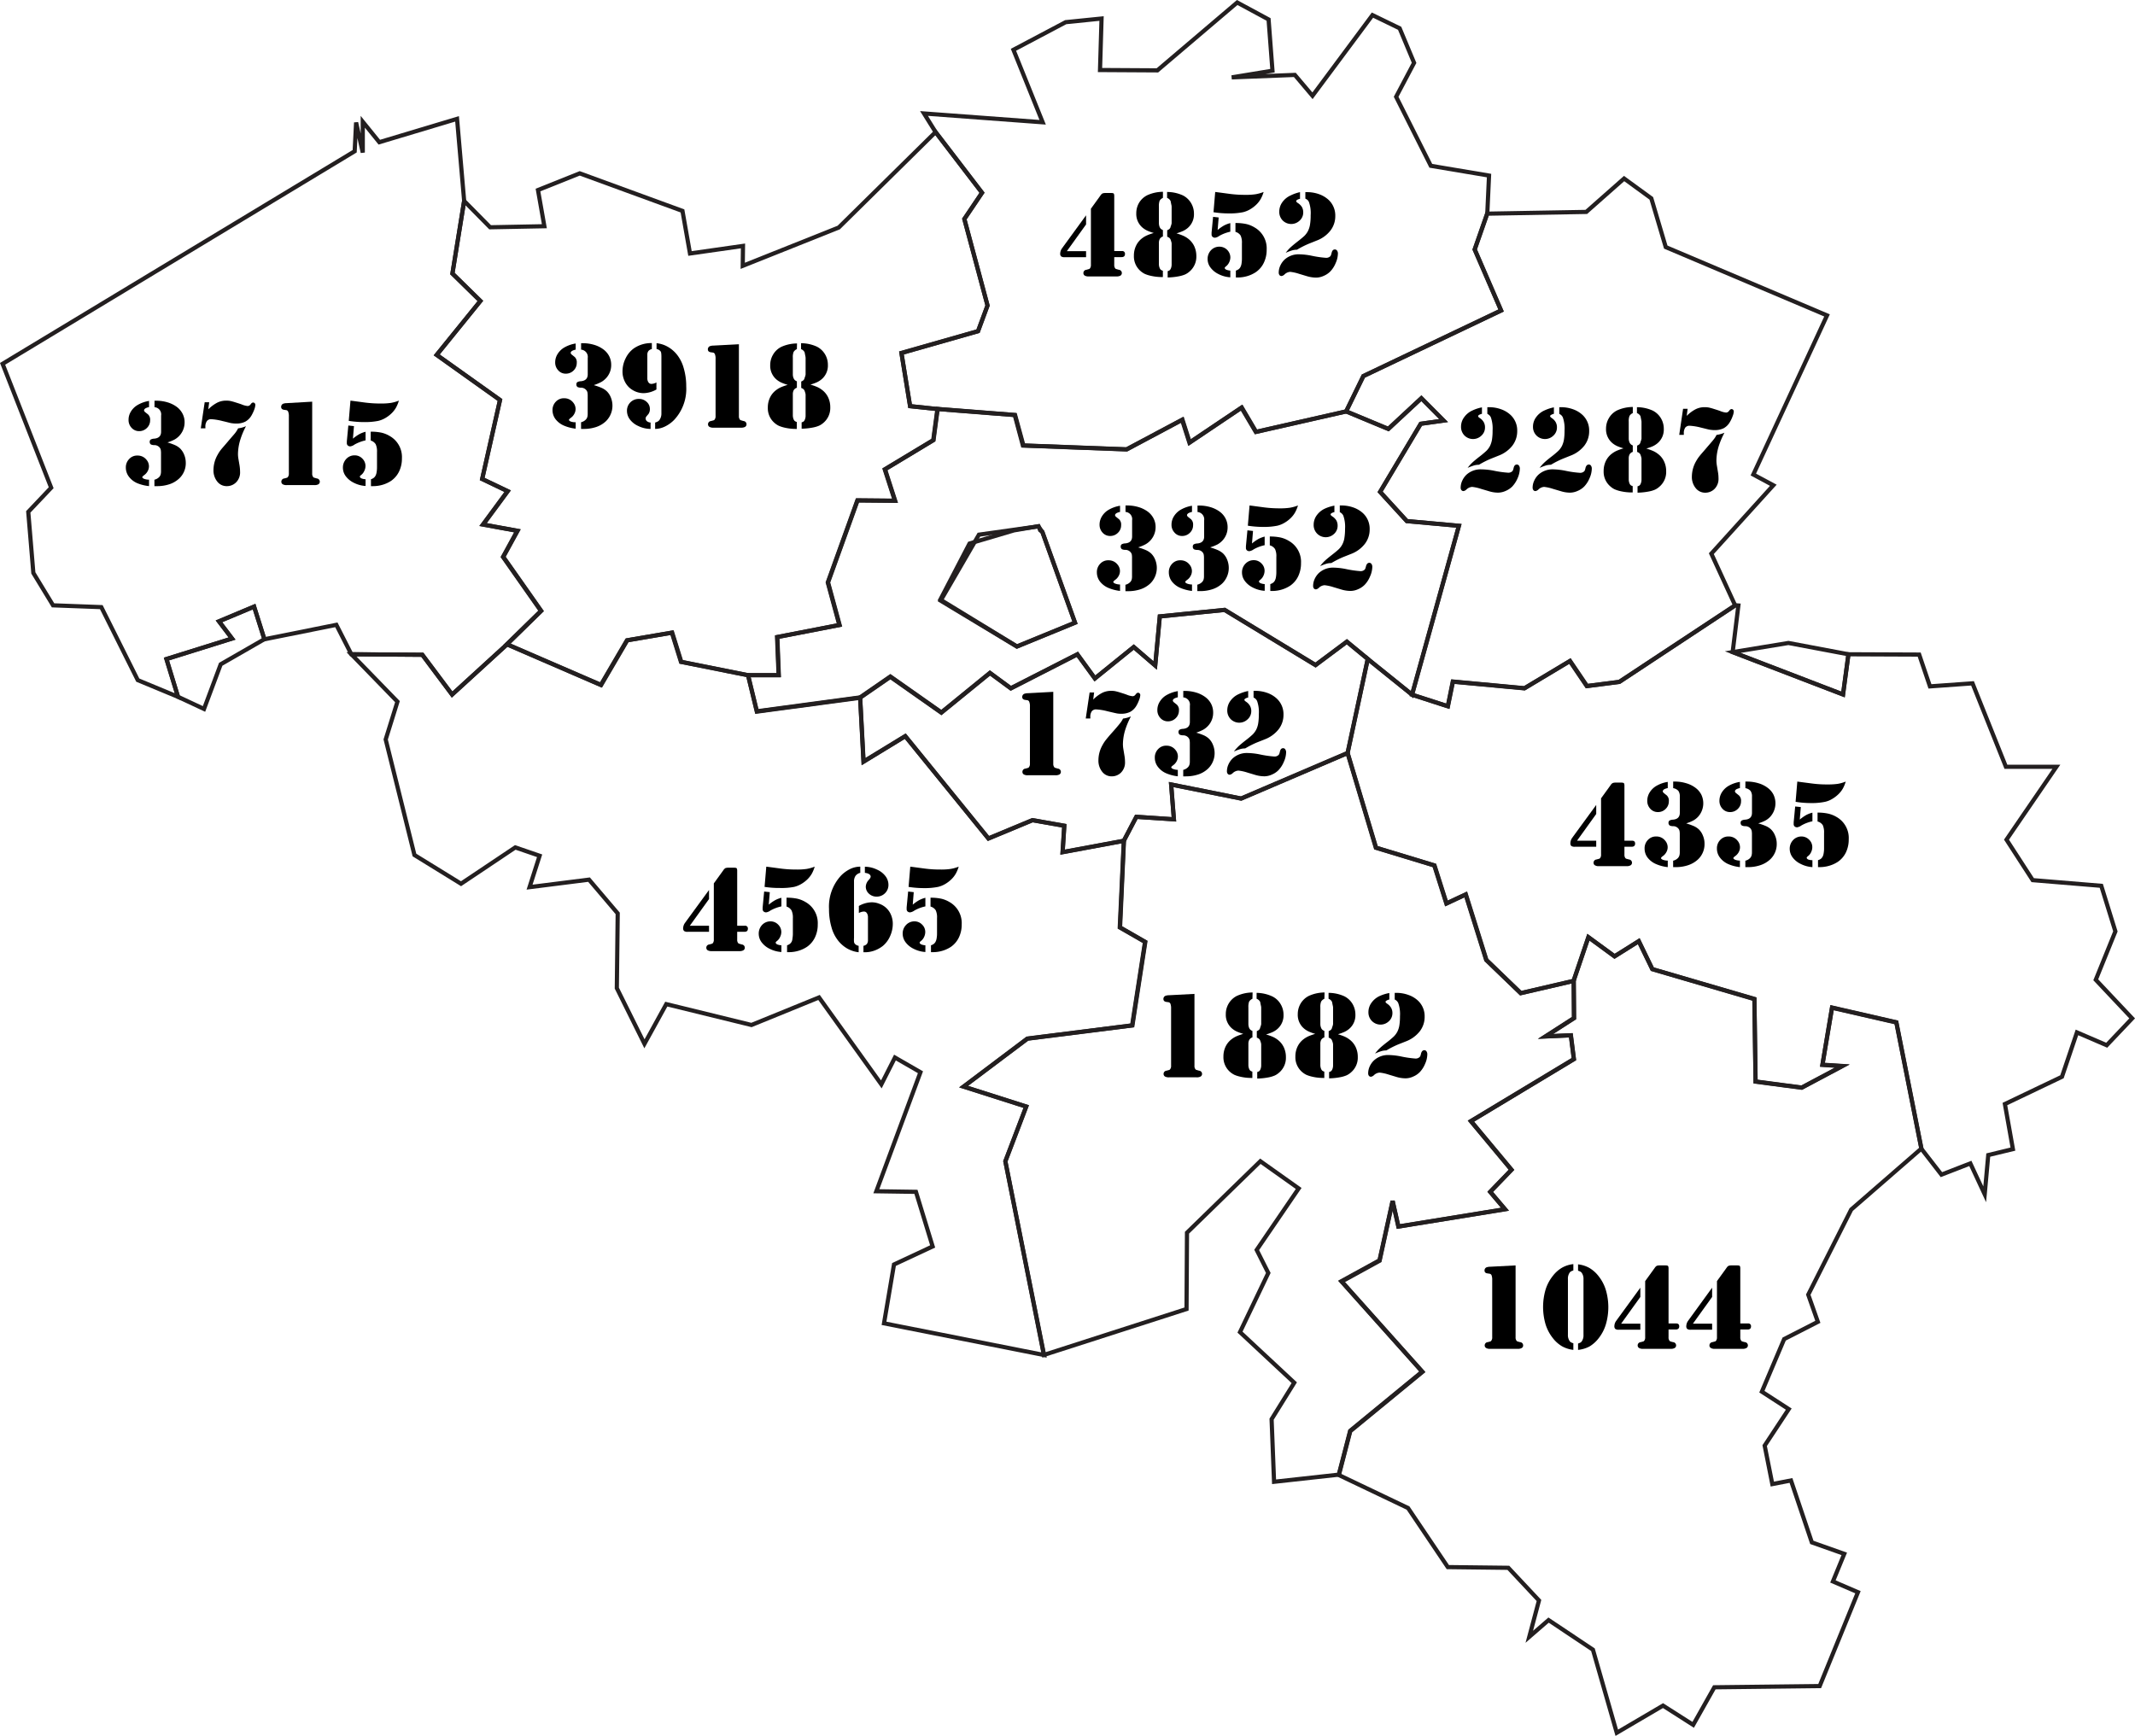 <svg xmlns="http://www.w3.org/2000/svg" viewBox="0 0 511.54 415.93"><defs><style>.cls-1{fill:none;stroke:#231f20;}</style></defs><title>LowPoly2DMap</title><g id="Layer_1" data-name="Layer 1"><path d="M50.83,131.16v1.54A10.12,10.12,0,0,1,48,132a5,5,0,0,1-2-1.56,3.6,3.6,0,0,1-.73-2.18,2.84,2.84,0,0,1,.8-2.05,2.56,2.56,0,0,1,2-.83,2.67,2.67,0,0,1,2.14,1,2.43,2.43,0,0,1,.6,1.57,2.38,2.38,0,0,1-.31,1.17,2.66,2.66,0,0,1-.82.94c-.31.23-.47.4-.47.51s.17.3.5.41A3.41,3.41,0,0,0,50.83,131.16Zm0-18.87v1.48a3,3,0,0,0-.82.28.87.87,0,0,0-.27.23.41.41,0,0,0-.11.25.68.68,0,0,0,.3.47l.68.54a1.74,1.74,0,0,1,.48,1.4,2.5,2.5,0,0,1-.77,1.83,2.56,2.56,0,0,1-1.85.76,2.38,2.38,0,0,1-1.82-.79,2.7,2.7,0,0,1-.73-1.94,3.69,3.69,0,0,1,.52-1.89,4.62,4.62,0,0,1,1.46-1.53A7.91,7.91,0,0,1,50.83,112.29Zm4.41,9.95a13.56,13.56,0,0,1,1.9.68,4.57,4.57,0,0,1,1.11.74,4.39,4.39,0,0,1,1,1.52,5.09,5.09,0,0,1,.38,1.92,5,5,0,0,1-1.55,3.75,6.36,6.36,0,0,1-2.32,1.39,9.38,9.38,0,0,1-3,.47h-.64v-1.54a2.35,2.35,0,0,0,1.19-.69,1.53,1.53,0,0,0,.3-.56,2.89,2.89,0,0,0,.09-.8V124.9a4.7,4.7,0,0,0-.06-.89,1.28,1.28,0,0,0-.26-.54,1.62,1.62,0,0,0-1.29-.59,2.1,2.1,0,0,1-.78-.14.7.7,0,0,1-.32-.62.66.66,0,0,1,.23-.57,1.89,1.89,0,0,1,.86-.22c1.09-.1,1.64-.65,1.64-1.66l0-.57v-3.31a1.73,1.73,0,0,0-1.58-2v-1.55h.41a9.4,9.4,0,0,1,2.71.39,7.15,7.15,0,0,1,2.23,1.1,4.79,4.79,0,0,1,1.38,1.64,4.4,4.4,0,0,1,.48,2,4.72,4.72,0,0,1-2.4,4.17A10.47,10.47,0,0,1,55.24,122.24Z" transform="translate(-15.12 -16.22)"/><path d="M63.23,118.85l.93-6.24h1.08l-.22,1.7a8.84,8.84,0,0,1,2.14-1.6,4.75,4.75,0,0,1,2.15-.49,5.3,5.3,0,0,1,.94.07,11.93,11.93,0,0,1,1.19.32c.8.25,1.33.42,1.61.53a4.8,4.8,0,0,0,1.42.37.86.86,0,0,0,.67-.37l.16-.2a.67.67,0,0,1,.47-.27.51.51,0,0,1,.37.17.53.53,0,0,1,.16.39,3.82,3.82,0,0,1-.26,1.14,9.29,9.29,0,0,1-.63,1.35,3.89,3.89,0,0,1-1.49,1.52,4.65,4.65,0,0,1-2.18.47,5.58,5.58,0,0,1-1-.07c-.28,0-1-.23-2.32-.53a13.61,13.61,0,0,0-2.67-.44,1.23,1.23,0,0,0-1.07.46,2.31,2.31,0,0,0-.35,1.4v.32Zm10.83-.51a18.53,18.53,0,0,0-1.33,3.14,12.23,12.23,0,0,0-.59,3.47,6.93,6.93,0,0,0,.09,1.14l.28,1.63a9.85,9.85,0,0,1,.13,1.52,3.35,3.35,0,0,1-1,2.61,3.1,3.1,0,0,1-2.17.86,2.83,2.83,0,0,1-2.3-1.1,4.25,4.25,0,0,1-.9-2.79,7.41,7.41,0,0,1,1-3.64,8.11,8.11,0,0,1,.81-1.23c.33-.42.87-1,1.62-1.9s1.35-1.55,1.71-2a6.33,6.33,0,0,0,.76-1.19A6.42,6.42,0,0,0,74.06,118.34Z" transform="translate(-15.12 -16.22)"/><path d="M89.92,112.47v17.21a1.28,1.28,0,0,0,.22.82.48.48,0,0,0,.22.18c.07,0,.3.09.68.19a.77.77,0,0,1,.7.8.71.71,0,0,1-.38.62,1.89,1.89,0,0,1-.92.17H83.83a1.82,1.82,0,0,1-.92-.17.69.69,0,0,1-.38-.62.77.77,0,0,1,.7-.8c.38-.1.6-.16.67-.19a.42.42,0,0,0,.21-.18,1.28,1.28,0,0,0,.22-.82V116a2.76,2.76,0,0,0-.16-1.11.59.59,0,0,0-.49-.4l-.51-.07c-.46-.07-.69-.31-.69-.71a.83.83,0,0,1,.44-.73,2.63,2.63,0,0,1,.91-.16Z" transform="translate(-15.12 -16.22)"/><path d="M102.71,131.06v1.61a7.18,7.18,0,0,1-2.86-.79,5.33,5.33,0,0,1-1.91-1.58,3.42,3.42,0,0,1-.66-2,3,3,0,0,1,.81-2.12,2.69,2.69,0,0,1,2-.85,2.51,2.51,0,0,1,1.83.76,2.47,2.47,0,0,1,.77,1.8,2.73,2.73,0,0,1-.3,1.2,2.55,2.55,0,0,1-.71.93c-.23.16-.34.3-.34.41s.12.29.35.41A3.21,3.21,0,0,0,102.71,131.06Zm-4.13-12.88,1.35.15-.25,3a10.3,10.3,0,0,1,1.54-1.08,6.59,6.59,0,0,1,1.49-.57v2.06a9.76,9.76,0,0,0-2.64,1,2.24,2.24,0,0,1-1,.44.88.88,0,0,1-.62-.21.75.75,0,0,1-.23-.58c0-.11,0-.25,0-.41Zm.1-1.11.41-4.85.57.07,3,.4a28.68,28.68,0,0,0,3.75.22,15.23,15.23,0,0,0,2.38-.15,9.47,9.47,0,0,0,1.9-.54,8.26,8.26,0,0,1-.67,1.65,6.47,6.47,0,0,1-1,1.31,7.54,7.54,0,0,1-1.56,1.2,6.21,6.21,0,0,1-1.7.69,16,16,0,0,1-3.34.29A23.4,23.4,0,0,1,98.68,117.07Zm5.26,4.71v-2.12a12.1,12.1,0,0,1,2.54.23,6.75,6.75,0,0,1,2,.8,5.78,5.78,0,0,1,2.94,5.36,7.08,7.08,0,0,1-.67,3.13,5.78,5.78,0,0,1-1.92,2.26,7.5,7.5,0,0,1-2,.93,8,8,0,0,1-2.31.34H104v-1.65a2.21,2.21,0,0,0,.72-.38,1.7,1.7,0,0,0,.45-.63,3,3,0,0,0,.2-.77,7.1,7.1,0,0,0,.08-1v-3.75a4.16,4.16,0,0,0-.31-1.85A2.11,2.11,0,0,0,103.94,121.78Z" transform="translate(-15.12 -16.22)"/><path d="M153.05,117.4v1.54a10.14,10.14,0,0,1-2.78-.72,5.07,5.07,0,0,1-2.05-1.56,3.57,3.57,0,0,1-.72-2.18,2.83,2.83,0,0,1,.79-2,2.61,2.61,0,0,1,2-.83,2.66,2.66,0,0,1,2.14,1,2.43,2.43,0,0,1,.6,1.57,2.38,2.38,0,0,1-.31,1.17,2.57,2.57,0,0,1-.82.94c-.31.23-.46.4-.46.51s.16.3.49.41A3.45,3.45,0,0,0,153.05,117.4Zm0-18.87V100a3.16,3.16,0,0,0-.82.28.87.87,0,0,0-.27.23.51.51,0,0,0-.11.25.67.67,0,0,0,.31.47l.67.54a1.74,1.74,0,0,1,.48,1.4,2.49,2.49,0,0,1-.76,1.83,2.58,2.58,0,0,1-1.86.76,2.34,2.34,0,0,1-1.81-.79,2.71,2.71,0,0,1-.74-1.94,3.79,3.79,0,0,1,.52-1.89,4.72,4.72,0,0,1,1.46-1.53A7.91,7.91,0,0,1,153.05,98.53Zm4.41,10a13.56,13.56,0,0,1,1.9.68,4.64,4.64,0,0,1,1.12.74,4.24,4.24,0,0,1,1,1.52,5.22,5.22,0,0,1-1.17,5.67,6.28,6.28,0,0,1-2.32,1.39,9.31,9.31,0,0,1-3,.47h-.65V117.4a2.31,2.31,0,0,0,1.19-.69,1.48,1.48,0,0,0,.31-.56,2.89,2.89,0,0,0,.09-.8v-4.21a4.7,4.7,0,0,0-.06-.89,1.31,1.31,0,0,0-.27-.54,1.61,1.61,0,0,0-1.28-.59,2.05,2.05,0,0,1-.78-.14.68.68,0,0,1-.32-.62.66.66,0,0,1,.22-.57,1.89,1.89,0,0,1,.86-.22c1.09-.1,1.64-.65,1.64-1.65V102a1.75,1.75,0,0,0-1.59-2V98.46h.41a9.35,9.35,0,0,1,2.71.39,7,7,0,0,1,2.23,1.1,4.71,4.71,0,0,1,1.39,1.64,4.52,4.52,0,0,1,.47,2,4.57,4.57,0,0,1-1.24,3.26,4.79,4.79,0,0,1-1.15.91A11,11,0,0,1,157.46,108.48Z" transform="translate(-15.12 -16.22)"/><path d="M172.4,107.86v1.69a6.44,6.44,0,0,1-3.09.88,5.15,5.15,0,0,1-1.82-.35,5.32,5.32,0,0,1-1.61-1,4.94,4.94,0,0,1-1.18-1.71,5.31,5.31,0,0,1-.43-2.14,7,7,0,0,1,.76-3.17,6.21,6.21,0,0,1,2-2.39,7.35,7.35,0,0,1,4.27-1.24v1.43a1.51,1.51,0,0,0-.82.47,1.44,1.44,0,0,0-.26.94v5.58a1.64,1.64,0,0,0,.28,1,.83.83,0,0,0,.74.36A2.69,2.69,0,0,0,172.4,107.86ZM171,117.47V119a6.88,6.88,0,0,1-2.95-.7,5.11,5.11,0,0,1-2-1.56,3.43,3.43,0,0,1-.71-2.07,2.8,2.8,0,0,1,2.87-2.86,2.64,2.64,0,0,1,1.85.71,2.23,2.23,0,0,1,.77,1.72,2,2,0,0,1-.33,1.17L170,116a.83.83,0,0,0-.19.51.88.88,0,0,0,.45.73A1.49,1.49,0,0,0,171,117.47Zm1.09,1.48v-1.48a2.73,2.73,0,0,0,.71-.3,1.28,1.28,0,0,0,.42-.47,2.54,2.54,0,0,0,.37-1.35V101.83a6.81,6.81,0,0,0-.05-1,.9.9,0,0,0-.2-.49,1.65,1.65,0,0,0-.91-.49V98.46a6.8,6.8,0,0,1,2.64.83,7.67,7.67,0,0,1,2.2,1.85,9,9,0,0,1,1.67,3.31,15.36,15.36,0,0,1,.6,4.38,10.88,10.88,0,0,1-2.89,8,7.89,7.89,0,0,1-2.2,1.59A5.58,5.58,0,0,1,172.06,119Z" transform="translate(-15.12 -16.22)"/><path d="M192.16,98.71v17.21a1.28,1.28,0,0,0,.22.82.48.48,0,0,0,.22.18c.07,0,.29.09.68.19a.77.77,0,0,1,.7.8.71.71,0,0,1-.38.62,1.94,1.94,0,0,1-.93.17h-6.6a1.82,1.82,0,0,1-.92-.17.7.7,0,0,1-.39-.62.77.77,0,0,1,.71-.8c.38-.1.6-.16.67-.19a.42.42,0,0,0,.21-.18,1.28,1.28,0,0,0,.22-.82V102.21a2.76,2.76,0,0,0-.16-1.11.59.59,0,0,0-.49-.4l-.51-.07c-.46-.07-.69-.31-.69-.71a.83.83,0,0,1,.44-.73,2.63,2.63,0,0,1,.91-.16Z" transform="translate(-15.12 -16.22)"/><path d="M206.05,99.88a1.67,1.67,0,0,0-.79.69,3.41,3.41,0,0,0-.18,1.35v4a2.39,2.39,0,0,0,.18.92,1.53,1.53,0,0,0,.3.46,1.66,1.66,0,0,0,.49.29v1.54a1.4,1.4,0,0,0-.75.57,2.09,2.09,0,0,0-.22,1v5a2.56,2.56,0,0,0,.19,1,1.09,1.09,0,0,0,.28.41,1.34,1.34,0,0,0,.48.22V119h-.29a12.17,12.17,0,0,1-2.64-.31,8,8,0,0,1-1.35-.43,4.55,4.55,0,0,1-1-.65,4.63,4.63,0,0,1-1.66-3.74,5.43,5.43,0,0,1,.52-2.39,4.81,4.81,0,0,1,1.49-1.8,5.7,5.7,0,0,1,1.13-.67,13.1,13.1,0,0,1,1.62-.57,12,12,0,0,1-1.57-.57,5,5,0,0,1-1.08-.68,4.3,4.3,0,0,1-1.54-3.46,4.91,4.91,0,0,1,.71-2.58,4.71,4.71,0,0,1,1.94-1.81,9.21,9.21,0,0,1,3.77-.82Zm1,0V98.46a9.22,9.22,0,0,1,3.78.82,4.8,4.8,0,0,1,1.95,1.81,4.9,4.9,0,0,1,.7,2.58,4.27,4.27,0,0,1-1.54,3.46,5.23,5.23,0,0,1-1.07.68,12.75,12.75,0,0,1-1.58.57,13.1,13.1,0,0,1,1.62.57,5.7,5.7,0,0,1,1.13.67,4.81,4.81,0,0,1,1.49,1.8,5.43,5.43,0,0,1,.52,2.39,4.65,4.65,0,0,1-1.65,3.74,4.53,4.53,0,0,1-1,.66,6.78,6.78,0,0,1-1.35.42,15.32,15.32,0,0,1-2.65.31h-.21v-1.52a1.32,1.32,0,0,0,.49-.22,1.08,1.08,0,0,0,.27-.41,2.4,2.4,0,0,0,.19-1v-5a2.06,2.06,0,0,0-.09-.46c-.06-.22-.13-.4-.18-.54a1.23,1.23,0,0,0-.28-.35,1.76,1.76,0,0,0-.5-.26v-1.54a2,2,0,0,0,.52-.3,1.08,1.08,0,0,0,.27-.45c0-.1.09-.27.16-.51a2.76,2.76,0,0,0,.1-.41v-4a3.08,3.08,0,0,0-.08-.53l-.16-.81A1.61,1.61,0,0,0,207.06,99.88Z" transform="translate(-15.12 -16.22)"/><path d="M275.34,67.81V70l-4.6,6.4h4.6v1.45h-5.11a1.38,1.38,0,0,1-.86-.19.88.88,0,0,1-.23-.7,2.3,2.3,0,0,1,.5-1.32l.22-.31Zm1.16-1.58,2.3-3.18a1.41,1.41,0,0,1,.5-.49,2.36,2.36,0,0,1,.8-.09h1.28c.35,0,.56.06.63.19a1.79,1.79,0,0,1,.08.61V76.38h1.83a.64.64,0,0,1,.74.71c0,.49-.28.74-.82.74h-1.75v1.86a1.28,1.28,0,0,0,.22.82.52.52,0,0,0,.22.17c.07,0,.3.09.68.19a.77.77,0,0,1,.7.8.71.71,0,0,1-.38.62,2,2,0,0,1-.94.17H276a1.82,1.82,0,0,1-.92-.17.69.69,0,0,1-.38-.62.77.77,0,0,1,.7-.8l.67-.19a.45.45,0,0,0,.21-.17,1.28,1.28,0,0,0,.22-.82Z" transform="translate(-15.12 -16.22)"/><path d="M293.75,63.64a1.67,1.67,0,0,0-.79.69,3.66,3.66,0,0,0-.17,1.35v4a2.59,2.59,0,0,0,.17.92,1.53,1.53,0,0,0,.3.46,2,2,0,0,0,.49.29v1.54a1.34,1.34,0,0,0-.74.57,2,2,0,0,0-.22,1v5a2.4,2.4,0,0,0,.19,1,1.09,1.09,0,0,0,.28.41,1.2,1.2,0,0,0,.48.22v1.52h-.29a12.17,12.17,0,0,1-2.64-.31,7.85,7.85,0,0,1-1.36-.43,4.78,4.78,0,0,1-1-.65,4.65,4.65,0,0,1-1.65-3.74,5.43,5.43,0,0,1,.52-2.39,4.78,4.78,0,0,1,1.48-1.8,5.49,5.49,0,0,1,1.14-.67,12,12,0,0,1,1.62-.57,12.18,12.18,0,0,1-1.58-.57,5.23,5.23,0,0,1-1.07-.68,4.27,4.27,0,0,1-1.54-3.46,4.9,4.9,0,0,1,.7-2.58A4.8,4.8,0,0,1,290,63a9.16,9.16,0,0,1,3.76-.82Zm1,0V62.22a9.14,9.14,0,0,1,3.78.82,4.8,4.8,0,0,1,1.95,1.81,4.91,4.91,0,0,1,.71,2.58,4.3,4.3,0,0,1-1.54,3.46,5,5,0,0,1-1.08.68,12.52,12.52,0,0,1-1.57.57,12.3,12.3,0,0,1,1.61.57,5.49,5.49,0,0,1,1.14.67,4.91,4.91,0,0,1,1.49,1.8,5.57,5.57,0,0,1,.52,2.39,4.66,4.66,0,0,1-1.66,3.74,4.27,4.27,0,0,1-1,.66,7.12,7.12,0,0,1-1.36.42,15.2,15.2,0,0,1-2.65.31h-.2V81.19a1.34,1.34,0,0,0,.48-.22,1.09,1.09,0,0,0,.28-.41,2.4,2.4,0,0,0,.19-1v-5a1.73,1.73,0,0,0-.1-.46,4.23,4.23,0,0,0-.18-.54,1.23,1.23,0,0,0-.28-.35,1.52,1.52,0,0,0-.5-.26V71.39a1.83,1.83,0,0,0,.52-.3,1,1,0,0,0,.28-.45c0-.1.09-.27.16-.51a3.12,3.12,0,0,0,.1-.41v-4a2.49,2.49,0,0,0-.09-.53l-.16-.81A1.61,1.61,0,0,0,294.76,63.64Z" transform="translate(-15.12 -16.22)"/><path d="M309.9,81.06v1.61a7.13,7.13,0,0,1-2.86-.79,5.24,5.24,0,0,1-1.91-1.58,3.36,3.36,0,0,1-.67-2,3,3,0,0,1,.81-2.12,2.72,2.72,0,0,1,2.05-.85,2.61,2.61,0,0,1,2.59,2.56,2.85,2.85,0,0,1-.29,1.2,2.68,2.68,0,0,1-.72.93c-.22.16-.34.3-.34.41s.12.29.36.41A3.21,3.21,0,0,0,309.9,81.06Zm-4.13-12.88,1.34.15-.25,3a10.3,10.3,0,0,1,1.54-1.08,6.67,6.67,0,0,1,1.5-.57v2.06a9.51,9.51,0,0,0-2.64,1,2.26,2.26,0,0,1-1,.44.88.88,0,0,1-.62-.21.75.75,0,0,1-.23-.58c0-.11,0-.25,0-.41Zm.1-1.11.41-4.85.57.07,3,.4a28.46,28.46,0,0,0,3.75.22,15,15,0,0,0,2.37-.15,9.55,9.55,0,0,0,1.91-.54,8.23,8.23,0,0,1-.68,1.65,6.07,6.07,0,0,1-1,1.31,7.54,7.54,0,0,1-1.56,1.2,6.14,6.14,0,0,1-1.71.69,15.9,15.9,0,0,1-3.34.29A23.37,23.37,0,0,1,305.87,67.07Zm5.26,4.71V69.66a12,12,0,0,1,2.53.23,6.64,6.64,0,0,1,2,.8,5.77,5.77,0,0,1,2.95,5.36,7.08,7.08,0,0,1-.68,3.13A5.67,5.67,0,0,1,316,81.44a7.64,7.64,0,0,1-2,.93,8,8,0,0,1-2.31.34h-.46V81.06a2.27,2.27,0,0,0,.73-.38,1.58,1.58,0,0,0,.44-.63,2.59,2.59,0,0,0,.2-.77,7.1,7.1,0,0,0,.08-1V74.52a4,4,0,0,0-.31-1.85A2.09,2.09,0,0,0,311.13,71.78Z" transform="translate(-15.12 -16.22)"/><path d="M334.93,76a.63.63,0,0,1,.54.26,1.2,1.2,0,0,1,.21.74,5.82,5.82,0,0,1-.54,2.26,6.38,6.38,0,0,1-1.28,2,4.83,4.83,0,0,1-1.6,1.07,4.41,4.41,0,0,1-1.8.41,7.9,7.9,0,0,1-2.17-.33l-1.93-.58a10.48,10.48,0,0,0-2.11-.47,2.16,2.16,0,0,0-1.36.62,1.32,1.32,0,0,1-.69.38.63.63,0,0,1-.52-.22,1,1,0,0,1-.18-.63,4,4,0,0,1,.36-1.61,4.71,4.71,0,0,1,1-1.44,5,5,0,0,1,3.63-1.3,16.23,16.23,0,0,1,2.89.34,25.08,25.08,0,0,0,3.46.5,1.38,1.38,0,0,0,1-.36.89.89,0,0,0,.18-.3,6.11,6.11,0,0,0,.17-.6C334.33,76.23,334.57,76,334.93,76Zm-8.33-13.7v1.56a2,2,0,0,0-.67.24q-.26.16-.24.33c0,.13.15.28.39.44a3.06,3.06,0,0,1,1,1,2.62,2.62,0,0,1,.29,1.27,2.58,2.58,0,0,1-.84,1.92,2.9,2.9,0,0,1-4.07,0,2.91,2.91,0,0,1-.83-2.13,3.85,3.85,0,0,1,.72-2.24,4.9,4.9,0,0,1,2-1.64A9.81,9.81,0,0,1,326.6,62.26Zm1.28,1.56v-1.6h.4a8.56,8.56,0,0,1,2.91.5,6.65,6.65,0,0,1,2.31,1.4,5.12,5.12,0,0,1,1.55,3.81,5.62,5.62,0,0,1-1.17,3.51,7.49,7.49,0,0,1-3.3,2.39l-1.92.77a22.49,22.49,0,0,0-2.36,1.17l-.44.25a4.15,4.15,0,0,0-1.12.15,13.29,13.29,0,0,0-1.57.59,10,10,0,0,1,1.06-1.21c.36-.34.89-.79,1.6-1.35.92-.71,1.54-1.23,1.86-1.54a4.8,4.8,0,0,0,.81-1.11A5.22,5.22,0,0,0,329,70a13.29,13.29,0,0,0,.15-2.2,7.93,7.93,0,0,0-.41-3.16,1.55,1.55,0,0,0-.34-.5A2,2,0,0,0,327.88,63.82Z" transform="translate(-15.12 -16.22)"/><path d="M283.48,156.28v1.54a10.14,10.14,0,0,1-2.78-.72,5.07,5.07,0,0,1-2.05-1.56,3.57,3.57,0,0,1-.72-2.18,2.83,2.83,0,0,1,.79-2.05,2.58,2.58,0,0,1,2-.83,2.67,2.67,0,0,1,2.14,1,2.43,2.43,0,0,1,.6,1.57,2.38,2.38,0,0,1-.31,1.17,2.66,2.66,0,0,1-.82.94c-.31.23-.47.4-.47.51s.17.3.5.41A3.41,3.41,0,0,0,283.48,156.28Zm0-18.87v1.48a3,3,0,0,0-.82.28.87.87,0,0,0-.27.23.41.41,0,0,0-.11.25.67.67,0,0,0,.31.47l.67.54a1.74,1.74,0,0,1,.48,1.4,2.46,2.46,0,0,1-.77,1.83,2.56,2.56,0,0,1-1.85.76,2.38,2.38,0,0,1-1.82-.79,2.75,2.75,0,0,1-.73-1.94,3.79,3.79,0,0,1,.52-1.89,4.62,4.62,0,0,1,1.46-1.53A7.91,7.91,0,0,1,283.48,137.41Zm4.41,10a13.56,13.56,0,0,1,1.9.68,4.84,4.84,0,0,1,1.12.74,4.24,4.24,0,0,1,1,1.52,5.22,5.22,0,0,1-1.17,5.67,6.36,6.36,0,0,1-2.32,1.39,9.36,9.36,0,0,1-3,.47h-.65v-1.54a2.31,2.31,0,0,0,1.19-.69,1.48,1.48,0,0,0,.31-.56,2.94,2.94,0,0,0,.08-.8V150a4.91,4.91,0,0,0-.05-.89,1.31,1.31,0,0,0-.27-.54,1.62,1.62,0,0,0-1.29-.59,2,2,0,0,1-.77-.14.69.69,0,0,1-.33-.62.66.66,0,0,1,.23-.57,1.89,1.89,0,0,1,.86-.22c1.09-.1,1.64-.65,1.64-1.66l0-.57v-3.31a1.73,1.73,0,0,0-1.58-2v-1.55h.41a9.4,9.4,0,0,1,2.71.39,7.15,7.15,0,0,1,2.23,1.1,4.68,4.68,0,0,1,1.38,1.64,4.4,4.4,0,0,1,.48,2,4.72,4.72,0,0,1-2.4,4.17A10.47,10.47,0,0,1,287.89,147.36Z" transform="translate(-15.12 -16.22)"/><path d="M300.72,156.28v1.54a10.14,10.14,0,0,1-2.78-.72,5.07,5.07,0,0,1-2.05-1.56,3.57,3.57,0,0,1-.72-2.18,2.83,2.83,0,0,1,.79-2.05,2.58,2.58,0,0,1,2-.83,2.67,2.67,0,0,1,2.14,1,2.43,2.43,0,0,1,.6,1.57,2.38,2.38,0,0,1-.31,1.17,2.57,2.57,0,0,1-.82.94c-.31.23-.47.4-.47.51s.17.3.5.41A3.45,3.45,0,0,0,300.72,156.28Zm0-18.87v1.48a3.16,3.16,0,0,0-.82.28.87.87,0,0,0-.27.23.48.48,0,0,0-.11.25.67.67,0,0,0,.31.47l.67.54a1.74,1.74,0,0,1,.48,1.4,2.46,2.46,0,0,1-.77,1.83,2.56,2.56,0,0,1-1.85.76,2.34,2.34,0,0,1-1.81-.79,2.71,2.71,0,0,1-.74-1.94,3.79,3.79,0,0,1,.52-1.89,4.72,4.72,0,0,1,1.46-1.53A7.91,7.91,0,0,1,300.72,137.41Zm4.41,10a13.56,13.56,0,0,1,1.9.68,4.84,4.84,0,0,1,1.12.74,4.24,4.24,0,0,1,1,1.52A5.22,5.22,0,0,1,308,156a6.28,6.28,0,0,1-2.32,1.39,9.31,9.31,0,0,1-3,.47H302v-1.54a2.31,2.31,0,0,0,1.19-.69,1.48,1.48,0,0,0,.31-.56,2.89,2.89,0,0,0,.09-.8V150a4.7,4.7,0,0,0-.06-.89,1.31,1.31,0,0,0-.27-.54A1.62,1.62,0,0,0,302,148a2,2,0,0,1-.77-.14.68.68,0,0,1-.32-.62.66.66,0,0,1,.22-.57,1.89,1.89,0,0,1,.86-.22c1.09-.1,1.64-.65,1.64-1.66v-3.88a1.75,1.75,0,0,0-1.59-2v-1.55h.41a9.4,9.4,0,0,1,2.71.39,7,7,0,0,1,2.23,1.1,4.58,4.58,0,0,1,1.38,1.64,4.4,4.4,0,0,1,.48,2,4.57,4.57,0,0,1-1.24,3.26,5,5,0,0,1-1.15.91A11,11,0,0,1,305.13,147.36Z" transform="translate(-15.12 -16.22)"/><path d="M318.14,156.18v1.61a7.13,7.13,0,0,1-2.86-.79,5.24,5.24,0,0,1-1.91-1.58,3.36,3.36,0,0,1-.67-2,2.92,2.92,0,0,1,.82-2.12,2.69,2.69,0,0,1,2-.85,2.49,2.49,0,0,1,1.82.76,2.43,2.43,0,0,1,.77,1.8,2.85,2.85,0,0,1-.29,1.2,2.68,2.68,0,0,1-.72.93c-.22.16-.34.3-.34.41s.12.29.36.41A3.21,3.21,0,0,0,318.14,156.18ZM314,143.3l1.34.15-.25,3a10.3,10.3,0,0,1,1.54-1.08,6.67,6.67,0,0,1,1.5-.57v2.06a9.21,9.21,0,0,0-2.64,1,2.35,2.35,0,0,1-1,.43.89.89,0,0,1-.63-.21.75.75,0,0,1-.22-.58c0-.11,0-.25,0-.41Zm.1-1.11.41-4.85.57.07,3,.4a28.46,28.46,0,0,0,3.75.22,15,15,0,0,0,2.37-.15,9.55,9.55,0,0,0,1.91-.54,8.23,8.23,0,0,1-.68,1.65,6.07,6.07,0,0,1-1,1.31,7.54,7.54,0,0,1-1.56,1.2,6.14,6.14,0,0,1-1.71.69,15.9,15.9,0,0,1-3.34.29A23.37,23.37,0,0,1,314.11,142.19Zm5.26,4.71v-2.12a12,12,0,0,1,2.53.23,6.53,6.53,0,0,1,2,.8,5.77,5.77,0,0,1,2.95,5.36,7.22,7.22,0,0,1-.67,3.13,5.78,5.78,0,0,1-1.92,2.26,7.64,7.64,0,0,1-2,.93,8,8,0,0,1-2.31.34h-.46v-1.65a2.09,2.09,0,0,0,.73-.38,1.58,1.58,0,0,0,.44-.63,2.59,2.59,0,0,0,.2-.77,7.1,7.1,0,0,0,.08-1v-3.75a4,4,0,0,0-.31-1.85A2.13,2.13,0,0,0,319.37,146.9Z" transform="translate(-15.12 -16.22)"/><path d="M343.17,151.08a.63.63,0,0,1,.54.26,1.2,1.2,0,0,1,.21.74,5.82,5.82,0,0,1-.54,2.26,6.38,6.38,0,0,1-1.28,2,4.89,4.89,0,0,1-1.59,1.07,4.49,4.49,0,0,1-1.81.41,7.78,7.78,0,0,1-2.16-.33l-1.94-.58a10.19,10.19,0,0,0-2.11-.46,2.14,2.14,0,0,0-1.36.61,1.32,1.32,0,0,1-.69.38.63.63,0,0,1-.52-.22,1,1,0,0,1-.18-.63,4,4,0,0,1,.36-1.61,4.71,4.71,0,0,1,1-1.44,5,5,0,0,1,3.63-1.3,16.23,16.23,0,0,1,2.89.34,25.08,25.08,0,0,0,3.46.5,1.37,1.37,0,0,0,1-.36.89.89,0,0,0,.18-.3,6.11,6.11,0,0,0,.17-.6C342.58,151.35,342.81,151.1,343.17,151.08Zm-8.33-13.7v1.56a2,2,0,0,0-.67.24q-.26.16-.24.33c0,.13.15.28.39.44a3.06,3.06,0,0,1,1,1,2.62,2.62,0,0,1,.29,1.27,2.58,2.58,0,0,1-.84,1.92,2.9,2.9,0,0,1-4.07-.05,2.91,2.91,0,0,1-.83-2.13,3.85,3.85,0,0,1,.72-2.24,5,5,0,0,1,2-1.64A9.81,9.81,0,0,1,334.84,137.38Zm1.29,1.56v-1.6h.39a8.56,8.56,0,0,1,2.91.5,6.65,6.65,0,0,1,2.31,1.4,5.12,5.12,0,0,1,1.55,3.81,5.62,5.62,0,0,1-1.17,3.51,7.58,7.58,0,0,1-3.3,2.4l-1.92.76a23.51,23.51,0,0,0-2.36,1.17l-.44.25a4.15,4.15,0,0,0-1.12.15,13.29,13.29,0,0,0-1.57.59,10,10,0,0,1,1.06-1.21c.36-.34.89-.79,1.6-1.35.92-.71,1.54-1.23,1.86-1.54a4.53,4.53,0,0,0,.81-1.11,4.94,4.94,0,0,0,.49-1.52,13.15,13.15,0,0,0,.16-2.2,8.12,8.12,0,0,0-.41-3.16,1.74,1.74,0,0,0-.35-.5A2.07,2.07,0,0,0,336.13,138.94Z" transform="translate(-15.12 -16.22)"/><path d="M378.53,127.53a.61.61,0,0,1,.53.26,1.19,1.19,0,0,1,.21.73,6,6,0,0,1-.53,2.27,6.75,6.75,0,0,1-1.28,2,4.93,4.93,0,0,1-1.6,1.07,4.62,4.62,0,0,1-1.8.41,7.46,7.46,0,0,1-2.17-.34l-1.93-.57a10.62,10.62,0,0,0-2.11-.47,2.18,2.18,0,0,0-1.37.62,1.34,1.34,0,0,1-.68.38.62.62,0,0,1-.52-.22.93.93,0,0,1-.19-.63,4,4,0,0,1,.37-1.61,4.54,4.54,0,0,1,1-1.44,5,5,0,0,1,3.63-1.3A16.24,16.24,0,0,1,373,129a24.48,24.48,0,0,0,3.46.49,1.35,1.35,0,0,0,1-.35.75.75,0,0,0,.18-.3,4,4,0,0,0,.17-.61C377.93,127.8,378.16,127.55,378.53,127.53Zm-8.34-13.7v1.55a2.47,2.47,0,0,0-.67.25q-.25.16-.24.33c0,.13.15.28.4.44a2.83,2.83,0,0,1,.95,1,2.51,2.51,0,0,1,.29,1.27,2.58,2.58,0,0,1-.84,1.92,2.89,2.89,0,0,1-4.06,0,2.92,2.92,0,0,1-.84-2.13,3.79,3.79,0,0,1,.73-2.24,4.9,4.9,0,0,1,2-1.64A9.71,9.71,0,0,1,370.19,113.83Zm1.29,1.55v-1.59h.4a8.54,8.54,0,0,1,2.9.5,6.47,6.47,0,0,1,2.31,1.4,5.08,5.08,0,0,1,1.55,3.81,5.67,5.67,0,0,1-1.16,3.51,7.6,7.6,0,0,1-3.3,2.39l-1.92.77a21.55,21.55,0,0,0-2.36,1.17l-.44.25a4.22,4.22,0,0,0-1.13.15,14.76,14.76,0,0,0-1.57.59,9.29,9.29,0,0,1,1.07-1.21c.35-.34.89-.79,1.6-1.35a24,24,0,0,0,1.85-1.54,4.84,4.84,0,0,0,.82-1.11,5.65,5.65,0,0,0,.49-1.52,13.29,13.29,0,0,0,.15-2.2,8.21,8.21,0,0,0-.41-3.17,1.81,1.81,0,0,0-.34-.49A2.81,2.81,0,0,0,371.48,115.38Z" transform="translate(-15.12 -16.22)"/><path d="M395.77,127.53a.61.61,0,0,1,.53.26,1.19,1.19,0,0,1,.21.73,5.79,5.79,0,0,1-.53,2.27,6.56,6.56,0,0,1-1.28,2,4.83,4.83,0,0,1-1.6,1.07,4.58,4.58,0,0,1-1.8.41,7.51,7.51,0,0,1-2.17-.34l-1.93-.57a10.62,10.62,0,0,0-2.11-.47,2.13,2.13,0,0,0-1.36.62,1.4,1.4,0,0,1-.69.38.62.62,0,0,1-.52-.22,1,1,0,0,1-.19-.63,4,4,0,0,1,.37-1.61,4.54,4.54,0,0,1,1-1.44,5,5,0,0,1,3.63-1.3,16.43,16.43,0,0,1,2.89.34,24.41,24.41,0,0,0,3.45.49,1.35,1.35,0,0,0,1-.35.91.91,0,0,0,.19-.3,4.37,4.37,0,0,0,.16-.61C395.17,127.8,395.41,127.55,395.77,127.53Zm-8.34-13.7v1.55a2.28,2.28,0,0,0-.66.25c-.18.11-.26.22-.25.33s.16.28.4.44a2.83,2.83,0,0,1,.95,1,2.51,2.51,0,0,1,.29,1.27,2.58,2.58,0,0,1-.84,1.92,2.89,2.89,0,0,1-4.06,0,2.92,2.92,0,0,1-.84-2.13,3.79,3.79,0,0,1,.73-2.24,4.9,4.9,0,0,1,2-1.64A9.86,9.86,0,0,1,387.43,113.83Zm1.29,1.55v-1.59h.4a8.54,8.54,0,0,1,2.9.5,6.47,6.47,0,0,1,2.31,1.4,5.08,5.08,0,0,1,1.55,3.81,5.61,5.61,0,0,1-1.16,3.51,7.6,7.6,0,0,1-3.3,2.39l-1.92.77a21.55,21.55,0,0,0-2.36,1.17l-.44.25a4.22,4.22,0,0,0-1.13.15,14.76,14.76,0,0,0-1.57.59,10.09,10.09,0,0,1,1.07-1.21c.35-.34.89-.79,1.6-1.35a22.14,22.14,0,0,0,1.85-1.54,4.84,4.84,0,0,0,.82-1.11,5.65,5.65,0,0,0,.49-1.52,13.29,13.29,0,0,0,.15-2.2,8.21,8.21,0,0,0-.41-3.17,1.81,1.81,0,0,0-.34-.49A2.49,2.49,0,0,0,388.72,115.38Z" transform="translate(-15.12 -16.22)"/><path d="M406.33,115.21a1.62,1.62,0,0,0-.79.69,3.38,3.38,0,0,0-.18,1.34v4.05a2.39,2.39,0,0,0,.18.92,1.35,1.35,0,0,0,.3.45,1.47,1.47,0,0,0,.49.3v1.54a1.4,1.4,0,0,0-.75.57,2.09,2.09,0,0,0-.22,1v5a2.6,2.6,0,0,0,.19,1,1.09,1.09,0,0,0,.28.41,1.34,1.34,0,0,0,.48.22v1.52H406a12.17,12.17,0,0,1-2.64-.31,8,8,0,0,1-1.35-.43,4.27,4.27,0,0,1-1-.66,4.6,4.6,0,0,1-1.66-3.73,5.4,5.4,0,0,1,.52-2.39,4.81,4.81,0,0,1,1.49-1.8,5.7,5.7,0,0,1,1.13-.67,14.72,14.72,0,0,1,1.62-.58,10.8,10.8,0,0,1-1.57-.56,5,5,0,0,1-1.08-.68,4.3,4.3,0,0,1-1.54-3.46,4.88,4.88,0,0,1,.71-2.58,4.71,4.71,0,0,1,1.94-1.81,9.21,9.21,0,0,1,3.77-.82Zm1,0v-1.42a9.22,9.22,0,0,1,3.78.82,4.8,4.8,0,0,1,1.95,1.81,4.88,4.88,0,0,1,.7,2.58,4.27,4.27,0,0,1-1.54,3.46,5.23,5.23,0,0,1-1.07.68,11.46,11.46,0,0,1-1.58.56,14.72,14.72,0,0,1,1.62.58,5.7,5.7,0,0,1,1.13.67,4.81,4.81,0,0,1,1.49,1.8,5.4,5.4,0,0,1,.52,2.39,4.62,4.62,0,0,1-1.65,3.73,4.27,4.27,0,0,1-1,.67,6.78,6.78,0,0,1-1.35.42,16.37,16.37,0,0,1-2.65.31h-.21v-1.52a1.32,1.32,0,0,0,.49-.22,1.08,1.08,0,0,0,.27-.41,2.43,2.43,0,0,0,.19-1v-5a2.06,2.06,0,0,0-.09-.46c-.06-.22-.13-.4-.18-.54a1.27,1.27,0,0,0-.28-.35,1.76,1.76,0,0,0-.5-.26V123a2,2,0,0,0,.52-.3,1.08,1.08,0,0,0,.27-.45c0-.1.09-.27.16-.51a3.12,3.12,0,0,0,.1-.41v-4.05a3.14,3.14,0,0,0-.08-.52l-.16-.81A1.61,1.61,0,0,0,407.34,115.21Z" transform="translate(-15.12 -16.22)"/><path d="M417.46,120.42l.92-6.24h1.09l-.22,1.7a8.65,8.65,0,0,1,2.14-1.6,4.75,4.75,0,0,1,2.15-.49,5.3,5.3,0,0,1,.94.07,11.93,11.93,0,0,1,1.19.32c.8.25,1.33.42,1.61.53a4.8,4.8,0,0,0,1.42.37.89.89,0,0,0,.67-.37l.16-.2a.65.65,0,0,1,.47-.27.51.51,0,0,1,.37.17.57.57,0,0,1,.16.39,3.5,3.5,0,0,1-.27,1.13,7.36,7.36,0,0,1-.63,1.36,3.87,3.87,0,0,1-1.48,1.52,4.65,4.65,0,0,1-2.18.47,5.58,5.58,0,0,1-1-.07c-.28,0-1.05-.23-2.32-.53a13.61,13.61,0,0,0-2.67-.44,1.27,1.27,0,0,0-1.08.45,2.36,2.36,0,0,0-.34,1.41v.32Zm10.83-.51a19.57,19.57,0,0,0-1.34,3.14,12.13,12.13,0,0,0-.58,3.47,6.93,6.93,0,0,0,.09,1.14l.27,1.63a8.77,8.77,0,0,1,.14,1.52,3.39,3.39,0,0,1-1,2.61,3.12,3.12,0,0,1-2.17.86,2.86,2.86,0,0,1-2.3-1.1,4.21,4.21,0,0,1-.91-2.8,7.51,7.51,0,0,1,1-3.63,9.06,9.06,0,0,1,.82-1.23c.32-.42.86-1,1.62-1.9s1.35-1.55,1.7-2a6,6,0,0,0,.77-1.19A6.83,6.83,0,0,0,428.29,119.91Z" transform="translate(-15.12 -16.22)"/><path d="M185,229.48v2.17l-4.6,6.4H185v1.45h-5.12a1.34,1.34,0,0,1-.85-.19.88.88,0,0,1-.23-.7,2.3,2.3,0,0,1,.5-1.32l.22-.31Zm1.15-1.58,2.3-3.18a1.49,1.49,0,0,1,.5-.49,2.47,2.47,0,0,1,.81-.09h1.27c.35,0,.56.06.63.19a1.53,1.53,0,0,1,.09.61v13.11h1.83a.64.64,0,0,1,.73.71c0,.5-.27.74-.82.74h-1.74v1.86a1.27,1.27,0,0,0,.22.83.58.58,0,0,0,.22.16c.07,0,.29.09.67.19a.77.77,0,0,1,.71.8.7.7,0,0,1-.39.62,1.89,1.89,0,0,1-.93.17h-6.59a1.89,1.89,0,0,1-.93-.17.71.71,0,0,1-.38-.62.77.77,0,0,1,.7-.8c.38-.1.6-.16.67-.19a.44.44,0,0,0,.21-.16,1.27,1.27,0,0,0,.22-.83Z" transform="translate(-15.12 -16.22)"/><path d="M202.34,242.73v1.61a7.18,7.18,0,0,1-2.86-.79,5.33,5.33,0,0,1-1.91-1.58,3.42,3.42,0,0,1-.66-2,3,3,0,0,1,.81-2.12,2.69,2.69,0,0,1,2-.85,2.51,2.51,0,0,1,1.83.76,2.47,2.47,0,0,1,.77,1.8,2.73,2.73,0,0,1-.3,1.2,2.47,2.47,0,0,1-.72.93c-.22.16-.33.3-.33.41s.12.29.35.41A3,3,0,0,0,202.34,242.73Zm-4.13-12.88,1.35.15-.25,3a9.82,9.82,0,0,1,1.54-1.08,6.59,6.59,0,0,1,1.49-.57v2.06a9.44,9.44,0,0,0-2.64,1,2.31,2.31,0,0,1-1,.43.88.88,0,0,1-.62-.21.72.72,0,0,1-.23-.58c0-.11,0-.25,0-.41Zm.1-1.11.41-4.85.57.07,3,.4a28.68,28.68,0,0,0,3.75.22,15.23,15.23,0,0,0,2.38-.15,9.47,9.47,0,0,0,1.9-.54,8.26,8.26,0,0,1-.67,1.65,6.47,6.47,0,0,1-1,1.31,7.54,7.54,0,0,1-1.56,1.2,6.14,6.14,0,0,1-1.71.69A15.84,15.84,0,0,1,202,229,23.37,23.37,0,0,1,198.31,228.74Zm5.26,4.71v-2.12a12.1,12.1,0,0,1,2.54.23,6.75,6.75,0,0,1,2,.8,5.78,5.78,0,0,1,2.94,5.36,7.08,7.08,0,0,1-.67,3.13,5.78,5.78,0,0,1-1.92,2.26,7.5,7.5,0,0,1-2,.93,8,8,0,0,1-2.31.34h-.45v-1.65a2,2,0,0,0,.72-.38,1.7,1.7,0,0,0,.45-.63A2.65,2.65,0,0,0,205,241a5.92,5.92,0,0,0,.09-1v-3.75a4.16,4.16,0,0,0-.31-1.85A2.16,2.16,0,0,0,203.57,233.45Z" transform="translate(-15.12 -16.22)"/><path d="M221.24,223.89v1.48a2,2,0,0,0-1.15.74,2.39,2.39,0,0,0-.35,1.38v13.42a6.94,6.94,0,0,0,0,1,1,1,0,0,0,.2.47,1.58,1.58,0,0,0,.91.48v1.54a7.17,7.17,0,0,1-2.64-.84,7.62,7.62,0,0,1-2.19-1.84,8.94,8.94,0,0,1-1.68-3.32,15.24,15.24,0,0,1-.59-4.37,10.92,10.92,0,0,1,2.88-8,7.93,7.93,0,0,1,2.21-1.59A5.54,5.54,0,0,1,221.24,223.89ZM220.9,235v-1.69a6.47,6.47,0,0,1,3.09-.88,4.92,4.92,0,0,1,1.82.36,4.69,4.69,0,0,1,2.8,2.67,5.47,5.47,0,0,1,.42,2.13,7.12,7.12,0,0,1-.64,2.94,6.39,6.39,0,0,1-1.7,2.32,7.17,7.17,0,0,1-2,1.13,6.73,6.73,0,0,1-2.28.42H222v-1.54a1.41,1.41,0,0,0,.83-.46,1.5,1.5,0,0,0,.25-.94V236a1.69,1.69,0,0,0-.28-1,.79.79,0,0,0-.73-.35A2.73,2.73,0,0,0,220.9,235Zm1.44-9.61v-1.48a6.87,6.87,0,0,1,2.94.7,5.11,5.11,0,0,1,2,1.56,3.44,3.44,0,0,1,.71,2.08,2.74,2.74,0,0,1-.82,2,2.77,2.77,0,0,1-2,.82,2.63,2.63,0,0,1-1.85-.7,2.24,2.24,0,0,1-.76-1.69,2.42,2.42,0,0,1,.66-1.55,3.33,3.33,0,0,0,.41-.53.81.81,0,0,0,.1-.39C223.65,225.76,223.21,225.48,222.34,225.37Z" transform="translate(-15.12 -16.22)"/><path d="M236.84,242.73v1.61a7.13,7.13,0,0,1-2.86-.79,5.24,5.24,0,0,1-1.91-1.58,3.43,3.43,0,0,1-.67-2,2.92,2.92,0,0,1,.82-2.12,2.69,2.69,0,0,1,2-.85,2.49,2.49,0,0,1,1.82.76,2.43,2.43,0,0,1,.77,1.8,2.85,2.85,0,0,1-.29,1.2,2.57,2.57,0,0,1-.72.93c-.22.16-.34.3-.34.41s.12.29.36.41A3,3,0,0,0,236.84,242.73Zm-4.13-12.88,1.34.15-.24,3a9.79,9.79,0,0,1,1.53-1.08,6.67,6.67,0,0,1,1.5-.57v2.06a9.21,9.21,0,0,0-2.64,1,2.35,2.35,0,0,1-1,.43.89.89,0,0,1-.63-.21.75.75,0,0,1-.22-.58c0-.11,0-.25,0-.41Zm.1-1.11.41-4.85.57.07,3,.4a28.46,28.46,0,0,0,3.75.22,15,15,0,0,0,2.37-.15,9.55,9.55,0,0,0,1.91-.54,8.23,8.23,0,0,1-.68,1.65,6.07,6.07,0,0,1-1,1.31,7.54,7.54,0,0,1-1.56,1.2,6.14,6.14,0,0,1-1.71.69,15.9,15.9,0,0,1-3.34.29A23.37,23.37,0,0,1,232.81,228.74Zm5.26,4.71v-2.12a12,12,0,0,1,2.53.23,6.7,6.7,0,0,1,2,.8,5.78,5.78,0,0,1,2.94,5.36,7.08,7.08,0,0,1-.67,3.13,5.78,5.78,0,0,1-1.92,2.26,7.64,7.64,0,0,1-2,.93,8,8,0,0,1-2.31.34h-.46v-1.65a2,2,0,0,0,.73-.38,1.58,1.58,0,0,0,.44-.63,2.59,2.59,0,0,0,.2-.77,5.88,5.88,0,0,0,.08-1v-3.75a4,4,0,0,0-.31-1.85A2.13,2.13,0,0,0,238.07,233.45Z" transform="translate(-15.12 -16.22)"/><path d="M267.48,182v17.21a1.28,1.28,0,0,0,.22.82.48.48,0,0,0,.22.18c.07,0,.3.09.68.19a.77.77,0,0,1,.7.8.71.71,0,0,1-.38.62,1.89,1.89,0,0,1-.92.17h-6.61a1.82,1.82,0,0,1-.92-.17.69.69,0,0,1-.38-.62.77.77,0,0,1,.7-.8c.38-.1.61-.16.67-.19a.42.42,0,0,0,.21-.18,1.28,1.28,0,0,0,.22-.82V185.51a2.76,2.76,0,0,0-.16-1.11.59.59,0,0,0-.49-.4l-.51-.07c-.46-.07-.69-.31-.69-.71a.83.83,0,0,1,.44-.73,2.63,2.63,0,0,1,.91-.16Z" transform="translate(-15.12 -16.22)"/><path d="M275.26,188.39l.93-6.24h1.08l-.22,1.7a8.65,8.65,0,0,1,2.14-1.6,4.75,4.75,0,0,1,2.15-.49,5.3,5.3,0,0,1,.94.07,11.93,11.93,0,0,1,1.19.32c.8.25,1.33.42,1.61.53a4.8,4.8,0,0,0,1.42.37.86.86,0,0,0,.67-.37l.16-.2a.67.67,0,0,1,.47-.27.51.51,0,0,1,.37.17.57.57,0,0,1,.16.39,3.6,3.6,0,0,1-.27,1.14,8.31,8.31,0,0,1-.62,1.35,4,4,0,0,1-1.49,1.52,4.65,4.65,0,0,1-2.18.47,5.58,5.58,0,0,1-1-.07c-.28-.05-1.05-.23-2.32-.53a13.61,13.61,0,0,0-2.67-.44,1.25,1.25,0,0,0-1.08.46,2.31,2.31,0,0,0-.34,1.4v.32Zm10.83-.51a19.57,19.57,0,0,0-1.34,3.14,12.19,12.19,0,0,0-.58,3.47,6.93,6.93,0,0,0,.09,1.14l.27,1.63a8.77,8.77,0,0,1,.14,1.52,3.39,3.39,0,0,1-1,2.61,3.12,3.12,0,0,1-2.17.86,2.83,2.83,0,0,1-2.3-1.1,4.25,4.25,0,0,1-.9-2.79,7.41,7.41,0,0,1,1-3.64,8.11,8.11,0,0,1,.81-1.23c.33-.42.86-1.05,1.62-1.9s1.35-1.55,1.7-2a6,6,0,0,0,.77-1.19A6.5,6.5,0,0,0,286.09,187.88Z" transform="translate(-15.12 -16.22)"/><path d="M297.32,200.7v1.54a10.14,10.14,0,0,1-2.78-.72,5,5,0,0,1-2-1.56,3.54,3.54,0,0,1-.73-2.18,2.83,2.83,0,0,1,.79-2.05,2.58,2.58,0,0,1,2-.83,2.66,2.66,0,0,1,2.14,1,2.43,2.43,0,0,1,.6,1.57,2.48,2.48,0,0,1-.3,1.17,2.77,2.77,0,0,1-.82.94c-.32.23-.47.4-.47.51s.16.3.5.41A3.35,3.35,0,0,0,297.32,200.7Zm0-18.87v1.48a3.16,3.16,0,0,0-.82.28,1,1,0,0,0-.27.23.48.48,0,0,0-.11.25.67.67,0,0,0,.31.47l.67.54a1.71,1.71,0,0,1,.49,1.4,2.5,2.5,0,0,1-.77,1.83,2.58,2.58,0,0,1-1.86.76,2.36,2.36,0,0,1-1.81-.79,2.7,2.7,0,0,1-.73-1.94,3.69,3.69,0,0,1,.52-1.89,4.59,4.59,0,0,1,1.45-1.53A8,8,0,0,1,297.32,181.83Zm4.41,9.95a13.78,13.78,0,0,1,1.91.68,4.57,4.57,0,0,1,1.11.74,4.24,4.24,0,0,1,1,1.52,5.17,5.17,0,0,1-1.17,5.67,6.28,6.28,0,0,1-2.32,1.39,9.31,9.31,0,0,1-3,.47h-.64V200.7a2.32,2.32,0,0,0,1.18-.69,1.56,1.56,0,0,0,.31-.56,2.89,2.89,0,0,0,.09-.8v-4.21a4.7,4.7,0,0,0-.06-.89,1.42,1.42,0,0,0-.26-.54,1.65,1.65,0,0,0-1.29-.59,2.1,2.1,0,0,1-.78-.14.7.7,0,0,1-.32-.62.64.64,0,0,1,.23-.57,1.84,1.84,0,0,1,.85-.22c1.1-.1,1.64-.65,1.64-1.66v-3.88a1.73,1.73,0,0,0-1.58-2v-1.55H299a9.45,9.45,0,0,1,2.71.39,7,7,0,0,1,2.22,1.1,4.71,4.71,0,0,1,1.39,1.64,4.52,4.52,0,0,1,.47,2,4.57,4.57,0,0,1-1.24,3.26,4.79,4.79,0,0,1-1.15.91A11,11,0,0,1,301.73,191.78Z" transform="translate(-15.12 -16.22)"/><path d="M322.52,195.5a.61.61,0,0,1,.53.26,1.21,1.21,0,0,1,.22.74,5.82,5.82,0,0,1-.54,2.26,6.56,6.56,0,0,1-1.28,2,4.83,4.83,0,0,1-1.6,1.07,4.41,4.41,0,0,1-1.8.41,7.84,7.84,0,0,1-2.17-.33l-1.93-.58a10.32,10.32,0,0,0-2.11-.46,2.14,2.14,0,0,0-1.36.61,1.4,1.4,0,0,1-.69.38.62.62,0,0,1-.52-.22,1,1,0,0,1-.18-.63,4,4,0,0,1,.36-1.61,4.71,4.71,0,0,1,1-1.44,5,5,0,0,1,3.63-1.3A16.33,16.33,0,0,1,317,197a25,25,0,0,0,3.45.5,1.35,1.35,0,0,0,1-.36.91.91,0,0,0,.19-.3,4.53,4.53,0,0,0,.16-.6C321.92,195.77,322.16,195.52,322.52,195.5Zm-8.34-13.7v1.56a2,2,0,0,0-.66.24c-.17.11-.25.22-.25.33s.16.28.4.44a2.92,2.92,0,0,1,.95,1,2.51,2.51,0,0,1,.3,1.27,2.59,2.59,0,0,1-.85,1.92,2.89,2.89,0,0,1-4.06,0,2.92,2.92,0,0,1-.84-2.13,3.86,3.86,0,0,1,.73-2.24,4.9,4.9,0,0,1,2-1.64A9.86,9.86,0,0,1,314.18,181.8Zm1.29,1.56v-1.6h.4a8.64,8.64,0,0,1,2.91.5,6.51,6.51,0,0,1,2.3,1.4,5.09,5.09,0,0,1,1.56,3.81,5.62,5.62,0,0,1-1.17,3.51,7.7,7.7,0,0,1-3.3,2.4l-1.92.76a22.49,22.49,0,0,0-2.36,1.17l-.44.25a4.22,4.22,0,0,0-1.13.15,14,14,0,0,0-1.56.59,10,10,0,0,1,1.06-1.21c.35-.34.89-.79,1.6-1.35a22.14,22.14,0,0,0,1.85-1.54,4.84,4.84,0,0,0,.82-1.11,5.22,5.22,0,0,0,.49-1.52,13.29,13.29,0,0,0,.15-2.2,7.93,7.93,0,0,0-.41-3.16,1.73,1.73,0,0,0-.34-.5A2,2,0,0,0,315.47,183.36Z" transform="translate(-15.12 -16.22)"/><path d="M397.57,209.1v2.17l-4.6,6.4h4.6v1.45h-5.11a1.38,1.38,0,0,1-.86-.19.89.89,0,0,1-.22-.7,2.28,2.28,0,0,1,.49-1.32l.22-.31Zm1.16-1.58,2.3-3.18a1.25,1.25,0,0,1,.5-.49,2.07,2.07,0,0,1,.8-.1h1.28c.35,0,.56.07.63.19a1.55,1.55,0,0,1,.09.62v13.11h1.83c.48,0,.73.23.73.7s-.27.75-.82.75h-1.74V221a1.32,1.32,0,0,0,.21.82.72.72,0,0,0,.22.17l.68.18a.78.78,0,0,1,.7.81.7.7,0,0,1-.38.61,1.8,1.8,0,0,1-.94.18h-6.59a1.7,1.7,0,0,1-.92-.18.68.68,0,0,1-.38-.61.78.78,0,0,1,.7-.81l.67-.18a.52.52,0,0,0,.21-.17,1.26,1.26,0,0,0,.22-.82Z" transform="translate(-15.12 -16.22)"/><path d="M414.71,222.44V224a9.47,9.47,0,0,1-2.78-.72,5.07,5.07,0,0,1-2.05-1.56,3.54,3.54,0,0,1-.72-2.17,2.85,2.85,0,0,1,.79-2.06,2.61,2.61,0,0,1,2-.83,2.64,2.64,0,0,1,2.14,1,2.43,2.43,0,0,1,.6,1.57,2.38,2.38,0,0,1-.31,1.17,2.65,2.65,0,0,1-.82.94c-.31.22-.46.39-.46.51s.16.29.49.41A3.45,3.45,0,0,0,414.71,222.44Zm0-18.86v1.48a3.22,3.22,0,0,0-.82.27.78.78,0,0,0-.27.24.48.48,0,0,0-.11.25.7.7,0,0,0,.31.47l.67.54a1.72,1.72,0,0,1,.48,1.39,2.49,2.49,0,0,1-.76,1.83,2.54,2.54,0,0,1-1.86.76,2.37,2.37,0,0,1-1.81-.78,2.73,2.73,0,0,1-.74-1.94,3.8,3.8,0,0,1,.52-1.9,4.72,4.72,0,0,1,1.46-1.53A7.75,7.75,0,0,1,414.71,203.58Zm4.41,9.94a15,15,0,0,1,1.9.68,4.64,4.64,0,0,1,1.12.74,4.19,4.19,0,0,1,1,1.53,4.84,4.84,0,0,1,.38,1.92,5,5,0,0,1-1.55,3.75,6.4,6.4,0,0,1-2.32,1.38,9,9,0,0,1-3,.48l-.65,0v-1.54a2.23,2.23,0,0,0,1.19-.68,1.6,1.6,0,0,0,.31-.57,2.84,2.84,0,0,0,.09-.8v-4.2a4.63,4.63,0,0,0-.06-.89,1.34,1.34,0,0,0-.27-.55,1.61,1.61,0,0,0-1.28-.58,1.83,1.83,0,0,1-.78-.15.8.8,0,0,1-.1-1.19,2.08,2.08,0,0,1,.86-.22c1.09-.09,1.64-.64,1.64-1.65v-3.88a2.23,2.23,0,0,0-.35-1.37,2.12,2.12,0,0,0-1.24-.65V203.5h.41a9.35,9.35,0,0,1,2.71.4,6.84,6.84,0,0,1,2.23,1.1,4.68,4.68,0,0,1,1.39,1.63,4.81,4.81,0,0,1-.77,5.3,4.74,4.74,0,0,1-1.15.9A9.35,9.35,0,0,1,419.12,213.52Z" transform="translate(-15.12 -16.22)"/><path d="M432,222.44V224a9.47,9.47,0,0,1-2.78-.72,5,5,0,0,1-2-1.56,3.49,3.49,0,0,1-.73-2.17,2.85,2.85,0,0,1,.79-2.06,2.61,2.61,0,0,1,2-.83,2.64,2.64,0,0,1,2.14,1,2.43,2.43,0,0,1,.6,1.57,2.48,2.48,0,0,1-.3,1.17,2.86,2.86,0,0,1-.82.94c-.32.22-.47.39-.47.51s.16.29.49.41A3.45,3.45,0,0,0,432,222.44Zm0-18.86v1.48a3.22,3.22,0,0,0-.82.27.78.78,0,0,0-.27.24.48.48,0,0,0-.11.25.7.7,0,0,0,.31.47l.67.54a1.72,1.72,0,0,1,.49,1.39,2.5,2.5,0,0,1-.77,1.83,2.54,2.54,0,0,1-1.86.76,2.38,2.38,0,0,1-1.81-.78,2.73,2.73,0,0,1-.74-1.94,3.8,3.8,0,0,1,.52-1.9,4.72,4.72,0,0,1,1.46-1.53A7.81,7.81,0,0,1,432,203.58Zm4.41,9.94a15.25,15.25,0,0,1,1.91.68,4.57,4.57,0,0,1,1.11.74,4.19,4.19,0,0,1,1,1.53,4.85,4.85,0,0,1,.39,1.92,5,5,0,0,1-1.56,3.75,6.4,6.4,0,0,1-2.32,1.38,9,9,0,0,1-3,.48l-.64,0v-1.54a2.24,2.24,0,0,0,1.18-.68,1.6,1.6,0,0,0,.31-.57,2.84,2.84,0,0,0,.09-.8v-4.2a4.63,4.63,0,0,0-.06-.89,1.45,1.45,0,0,0-.26-.55,1.64,1.64,0,0,0-1.29-.58,1.87,1.87,0,0,1-.78-.15.69.69,0,0,1-.32-.61.65.65,0,0,1,.23-.58,2,2,0,0,1,.85-.22c1.1-.09,1.64-.64,1.64-1.65v-3.88a2.23,2.23,0,0,0-.35-1.37,2.12,2.12,0,0,0-1.23-.65V203.5h.41a9.45,9.45,0,0,1,2.71.4,6.78,6.78,0,0,1,2.22,1.1,4.68,4.68,0,0,1,1.39,1.63,4.81,4.81,0,0,1-.77,5.3,4.74,4.74,0,0,1-1.15.9A9.35,9.35,0,0,1,436.36,213.52Z" transform="translate(-15.12 -16.22)"/><path d="M449.37,222.34V224a7.13,7.13,0,0,1-2.86-.79,5.23,5.23,0,0,1-1.91-1.57,3.45,3.45,0,0,1-.67-2,3,3,0,0,1,.82-2.13,2.72,2.72,0,0,1,2-.85,2.53,2.53,0,0,1,1.83.77,2.43,2.43,0,0,1,.76,1.8,2.64,2.64,0,0,1-.29,1.19,2.32,2.32,0,0,1-.72.93c-.22.17-.33.3-.33.41s.11.3.35.41A3,3,0,0,0,449.37,222.34Zm-4.13-12.87,1.35.14-.25,3a10,10,0,0,1,1.54-1.09,6.41,6.41,0,0,1,1.49-.57v2.07a9,9,0,0,0-2.64,1,2.41,2.41,0,0,1-1,.44.9.9,0,0,1-.63-.21.76.76,0,0,1-.22-.58c0-.12,0-.26,0-.41Zm.1-1.12.41-4.85.57.08,3,.39a27,27,0,0,0,3.75.22,16.53,16.53,0,0,0,2.37-.14,9,9,0,0,0,1.91-.55,8.1,8.1,0,0,1-.68,1.66,6,6,0,0,1-1,1.3,7.54,7.54,0,0,1-1.56,1.2,5.59,5.59,0,0,1-1.71.69,15.17,15.17,0,0,1-3.34.3A22.23,22.23,0,0,1,445.34,208.35Zm5.26,4.72v-2.13a11.24,11.24,0,0,1,2.53.24,7,7,0,0,1,2,.79,5.78,5.78,0,0,1,2.94,5.36,7.13,7.13,0,0,1-.67,3.14,5.75,5.75,0,0,1-1.92,2.25,7.64,7.64,0,0,1-2,.93,8,8,0,0,1-2.31.35h-.46v-1.66a2.16,2.16,0,0,0,.73-.37,1.74,1.74,0,0,0,.45-.64,3,3,0,0,0,.19-.76,6,6,0,0,0,.08-1v-3.75a4.24,4.24,0,0,0-.3-1.86A2.1,2.1,0,0,0,450.6,213.07Z" transform="translate(-15.12 -16.22)"/><path d="M301.31,254.38v17.21a1.22,1.22,0,0,0,.22.82.48.48,0,0,0,.22.18c.07,0,.29.09.67.19a.77.77,0,0,1,.71.8.7.7,0,0,1-.39.62,1.87,1.87,0,0,1-.92.17h-6.6a1.89,1.89,0,0,1-.93-.17.71.71,0,0,1-.38-.62.77.77,0,0,1,.7-.8c.39-.1.61-.16.68-.19a.37.37,0,0,0,.2-.18,1.22,1.22,0,0,0,.22-.82V257.88a3,3,0,0,0-.15-1.11.6.6,0,0,0-.49-.4l-.51-.07c-.46-.07-.69-.31-.69-.71a.81.81,0,0,1,.44-.73,2.57,2.57,0,0,1,.91-.16Z" transform="translate(-15.12 -16.22)"/><path d="M315.2,255.55a1.76,1.76,0,0,0-.8.69,3.66,3.66,0,0,0-.17,1.35v4a2.59,2.59,0,0,0,.17.92,1.37,1.37,0,0,0,.31.46,1.66,1.66,0,0,0,.49.29v1.54a1.36,1.36,0,0,0-.75.57,2,2,0,0,0-.22,1v5a2.4,2.4,0,0,0,.19,1,1.09,1.09,0,0,0,.28.41,1.34,1.34,0,0,0,.48.22v1.52h-.29a11.59,11.59,0,0,1-2.64-.31,7.44,7.44,0,0,1-1.35-.43,4.84,4.84,0,0,1-1-.65,4.65,4.65,0,0,1-1.65-3.74,5.43,5.43,0,0,1,.52-2.39,4.81,4.81,0,0,1,1.49-1.8,5.7,5.7,0,0,1,1.13-.67,13.1,13.1,0,0,1,1.62-.57,12.75,12.75,0,0,1-1.58-.57,5.23,5.23,0,0,1-1.07-.68,4.27,4.27,0,0,1-1.54-3.46,4.9,4.9,0,0,1,.7-2.58,4.8,4.8,0,0,1,1.95-1.81,9.17,9.17,0,0,1,3.77-.82Zm1,0v-1.42A9.22,9.22,0,0,1,320,255a4.71,4.71,0,0,1,1.94,1.81,4.91,4.91,0,0,1,.71,2.58,4.3,4.3,0,0,1-1.54,3.46,5,5,0,0,1-1.08.68,12,12,0,0,1-1.57.57,13.1,13.1,0,0,1,1.62.57,5.7,5.7,0,0,1,1.13.67,4.81,4.81,0,0,1,1.49,1.8,5.43,5.43,0,0,1,.52,2.39,4.63,4.63,0,0,1-1.66,3.74,4.27,4.27,0,0,1-1,.66,7.23,7.23,0,0,1-1.35.42,15.44,15.44,0,0,1-2.66.31h-.2V273.1a1.27,1.27,0,0,0,.48-.22,1.09,1.09,0,0,0,.28-.41,2.4,2.4,0,0,0,.19-1v-5a2.06,2.06,0,0,0-.09-.46c-.07-.22-.13-.4-.19-.54a1.23,1.23,0,0,0-.28-.35,1.8,1.8,0,0,0-.49-.26V263.3a2.17,2.17,0,0,0,.52-.3,1.08,1.08,0,0,0,.27-.45c0-.1.09-.27.16-.51a2.76,2.76,0,0,0,.1-.41v-4a2.49,2.49,0,0,0-.09-.53l-.16-.81A1.58,1.58,0,0,0,316.21,255.55Z" transform="translate(-15.12 -16.22)"/><path d="M332.44,255.55a1.67,1.67,0,0,0-.79.69,3.41,3.41,0,0,0-.18,1.35v4a2.39,2.39,0,0,0,.18.92,1.23,1.23,0,0,0,.3.46,1.66,1.66,0,0,0,.49.29v1.54a1.4,1.4,0,0,0-.75.57,2,2,0,0,0-.22,1v5a2.4,2.4,0,0,0,.19,1,1.09,1.09,0,0,0,.28.41,1.34,1.34,0,0,0,.48.22v1.52h-.29a11.59,11.59,0,0,1-2.64-.31,7.71,7.71,0,0,1-1.35-.43,4.84,4.84,0,0,1-1-.65,4.65,4.65,0,0,1-1.65-3.74,5.43,5.43,0,0,1,.52-2.39,4.81,4.81,0,0,1,1.49-1.8,5.7,5.7,0,0,1,1.13-.67,13.1,13.1,0,0,1,1.62-.57,12,12,0,0,1-1.57-.57,5,5,0,0,1-1.08-.68,4.27,4.27,0,0,1-1.54-3.46,5,5,0,0,1,.7-2.58,4.8,4.8,0,0,1,1.95-1.81,9.17,9.17,0,0,1,3.77-.82Zm1,0v-1.42a9.22,9.22,0,0,1,3.78.82,4.8,4.8,0,0,1,1.95,1.81,5,5,0,0,1,.7,2.58,4.27,4.27,0,0,1-1.54,3.46,5,5,0,0,1-1.08.68,12,12,0,0,1-1.57.57,13.1,13.1,0,0,1,1.62.57,5.7,5.7,0,0,1,1.13.67,4.81,4.81,0,0,1,1.49,1.8,5.43,5.43,0,0,1,.52,2.39,4.63,4.63,0,0,1-1.66,3.74,4.27,4.27,0,0,1-1,.66,7,7,0,0,1-1.35.42,15.32,15.32,0,0,1-2.65.31h-.21V273.1a1.2,1.2,0,0,0,.48-.22,1.09,1.09,0,0,0,.28-.41,2.4,2.4,0,0,0,.19-1v-5a2.06,2.06,0,0,0-.09-.46c-.07-.22-.13-.4-.19-.54a1.21,1.21,0,0,0-.27-.35,2.06,2.06,0,0,0-.5-.26V263.3a2,2,0,0,0,.52-.3,1.08,1.08,0,0,0,.27-.45c0-.1.09-.27.16-.51a2.76,2.76,0,0,0,.1-.41v-4a2.49,2.49,0,0,0-.09-.53l-.16-.81A1.54,1.54,0,0,0,333.45,255.55Z" transform="translate(-15.12 -16.22)"/><path d="M356.36,267.87a.61.61,0,0,1,.53.26,1.2,1.2,0,0,1,.21.74,5.79,5.79,0,0,1-.53,2.26,6.44,6.44,0,0,1-1.28,2,4.83,4.83,0,0,1-1.6,1.07,4.41,4.41,0,0,1-1.8.41,7.84,7.84,0,0,1-2.17-.33l-1.93-.58a10.32,10.32,0,0,0-2.11-.46,2.14,2.14,0,0,0-1.36.61,1.4,1.4,0,0,1-.69.38.62.62,0,0,1-.52-.22,1,1,0,0,1-.18-.63,4,4,0,0,1,.36-1.61,4.66,4.66,0,0,1,1-1.43,5,5,0,0,1,3.63-1.31,16.33,16.33,0,0,1,2.89.34,25,25,0,0,0,3.45.5,1.35,1.35,0,0,0,1-.36,1,1,0,0,0,.19-.29,5.35,5.35,0,0,0,.16-.61C355.76,268.14,356,267.89,356.36,267.87ZM348,254.17v1.56a1.82,1.82,0,0,0-.66.25c-.17.1-.26.21-.25.32s.16.28.4.44a2.92,2.92,0,0,1,.95,1,2.51,2.51,0,0,1,.3,1.27,2.59,2.59,0,0,1-.85,1.92,2.89,2.89,0,0,1-4.06-.05,2.92,2.92,0,0,1-.84-2.13,3.79,3.79,0,0,1,.73-2.24,4.9,4.9,0,0,1,2-1.64A9.86,9.86,0,0,1,348,254.17Zm1.29,1.56v-1.6h.4a8.41,8.41,0,0,1,2.91.51,6.35,6.35,0,0,1,2.3,1.39,5.09,5.09,0,0,1,1.56,3.81,5.62,5.62,0,0,1-1.17,3.51,7.7,7.7,0,0,1-3.3,2.4l-1.92.76a22.49,22.49,0,0,0-2.36,1.17l-.44.25a4.22,4.22,0,0,0-1.13.15,12.63,12.63,0,0,0-1.56.6,9.38,9.38,0,0,1,1.06-1.22c.35-.34.89-.79,1.6-1.35a22.14,22.14,0,0,0,1.85-1.54,4.84,4.84,0,0,0,.82-1.11,5.22,5.22,0,0,0,.49-1.52,13.29,13.29,0,0,0,.15-2.2,7.93,7.93,0,0,0-.41-3.16,1.73,1.73,0,0,0-.34-.5A2,2,0,0,0,349.31,255.73Z" transform="translate(-15.12 -16.22)"/><path d="M378.25,319.44v17.21a1.22,1.22,0,0,0,.22.82.44.44,0,0,0,.22.18,5.61,5.61,0,0,0,.67.18.78.78,0,0,1,.7.81.68.68,0,0,1-.38.61,1.74,1.74,0,0,1-.92.18h-6.61a1.72,1.72,0,0,1-.92-.18.7.7,0,0,1-.38-.61.78.78,0,0,1,.7-.81,6.87,6.87,0,0,0,.68-.18.45.45,0,0,0,.2-.18,1.22,1.22,0,0,0,.22-.82V322.94a3.09,3.09,0,0,0-.15-1.12.62.62,0,0,0-.49-.39l-.52-.08c-.46-.06-.68-.3-.68-.7a.81.81,0,0,1,.43-.73,2.63,2.63,0,0,1,.91-.16Z" transform="translate(-15.12 -16.22)"/><path d="M392.09,339.68a7.31,7.31,0,0,1-2.73-.87,7.81,7.81,0,0,1-2.22-2,10,10,0,0,1-1.72-3.3,14.85,14.85,0,0,1,0-8.22,9.91,9.91,0,0,1,1.72-3.29,7.66,7.66,0,0,1,2.22-2,7,7,0,0,1,2.73-.87v1.52a3,3,0,0,0-.57.23,1.14,1.14,0,0,0-.31.28,2.53,2.53,0,0,0-.42,1.57v13.29a2.5,2.5,0,0,0,.42,1.56,1,1,0,0,0,.31.29,3.79,3.79,0,0,0,.57.23Zm1.13,0v-1.52a3.79,3.79,0,0,0,.57-.23,1,1,0,0,0,.31-.29,2.5,2.5,0,0,0,.42-1.56V322.79a2.53,2.53,0,0,0-.42-1.57,1.14,1.14,0,0,0-.31-.28,3,3,0,0,0-.57-.23v-1.52a7.07,7.07,0,0,1,2.73.87,7.79,7.79,0,0,1,2.22,2,9.9,9.9,0,0,1,1.71,3.29,14.61,14.61,0,0,1,0,8.22,10,10,0,0,1-1.71,3.3,7.94,7.94,0,0,1-2.22,2A7.43,7.43,0,0,1,393.22,339.68Z" transform="translate(-15.12 -16.22)"/><path d="M408.14,324.78V327l-4.6,6.4h4.6v1.45H403a1.4,1.4,0,0,1-.86-.19.89.89,0,0,1-.22-.7,2.23,2.23,0,0,1,.5-1.32l.22-.31Zm1.16-1.58,2.3-3.18a1.4,1.4,0,0,1,.5-.49,2.4,2.4,0,0,1,.8-.09h1.28c.35,0,.56.06.63.19a1.5,1.5,0,0,1,.09.61v13.11h1.83c.49,0,.73.24.73.7s-.27.75-.82.75H414.9v1.86a1.24,1.24,0,0,0,.22.82.47.47,0,0,0,.22.17,5.61,5.61,0,0,0,.67.18.78.78,0,0,1,.7.81.68.68,0,0,1-.38.61,1.79,1.79,0,0,1-.93.18h-6.6a1.72,1.72,0,0,1-.92-.18.7.7,0,0,1-.38-.61.78.78,0,0,1,.7-.81c.37-.09.6-.15.67-.18a.45.45,0,0,0,.21-.17,1.24,1.24,0,0,0,.22-.82Z" transform="translate(-15.12 -16.22)"/><path d="M425.34,324.78V327l-4.6,6.4h4.6v1.45h-5.11a1.38,1.38,0,0,1-.86-.19.89.89,0,0,1-.22-.7,2.28,2.28,0,0,1,.49-1.32l.22-.31Zm1.16-1.58,2.3-3.18a1.32,1.32,0,0,1,.5-.49,2.36,2.36,0,0,1,.8-.09h1.28c.35,0,.56.06.63.19a1.75,1.75,0,0,1,.08.61v13.11h1.84a.64.64,0,0,1,.73.7c0,.5-.28.75-.82.75h-1.75v1.86a1.3,1.3,0,0,0,.22.82.52.52,0,0,0,.22.17,6.87,6.87,0,0,0,.68.18.78.78,0,0,1,.7.81.7.7,0,0,1-.38.61,1.83,1.83,0,0,1-.94.18H426a1.7,1.7,0,0,1-.92-.18.68.68,0,0,1-.38-.61.78.78,0,0,1,.7-.81l.67-.18a.45.45,0,0,0,.21-.17,1.24,1.24,0,0,0,.22-.82Z" transform="translate(-15.12 -16.22)"/></g><g id="Layer_2" data-name="Layer 2"><path id="BE-VAN" class="cls-1" d="M311.55,16.82l7.52,4.06L320,33.16l-9.76,1.6,15.12-.59,4.23,5,14.37-19.33L350.47,23l3.46,8.28-4.3,8.13,8.31,16.54,13.95,2.34-.42,9.13h0l-3,8.58,6.31,14.63-33,15.71-4.13,8.47h0L316,119.72l-3.44-5.82-12.47,8.38-1.75-5.47L285,123.91l-24.8-.93-1.95-7.3-18.54-1.45h0l-6.54-.69-2.07-12.74,18.35-5.23,2.28-6.15L246.18,68.7l4.23-6.3L239.28,47.86h0l-2.77-4.45,28.43,2.11-7-17.37,12.52-6.62,8.59-.87L278.68,33l13.75.08Z" transform="translate(-15.12 -16.22)"/><path id="BE-WBR" class="cls-1" d="M221.2,183.32l7.25-5,12.22,8.6,11.62-9.47,5,3.68L273.26,173l4.2,5.78,9.31-7.53,5.14,4.43,1.1-11.76,15.55-1.56,21.78,13.22,7.5-5.6,5,4.12h0L338,196.66h0L312.5,207.57l-16.77-3.36.66,8.34-9-.6-3,5.73h0l-14.69,2.72.41-6.32-7.63-1.34-10.55,4.39L232,192.61l-10,6.11Z" transform="translate(-15.12 -16.22)"/><path id="BE-BRU" class="cls-1" d="M264.34,143.29l.53.39h0l7.82,21.74-13.92,5.7-18.35-11.21,7-13.45,10.65-3.15h0l5.87-1h0Z" transform="translate(-15.12 -16.22)"/><path id="BE-WHT" class="cls-1" d="M136.63,170.6l22.53,9.75,6.26-10.7,10.76-1.84,2.18,7,16,3.2h0l2.11,8.65,24.74-3.33h0l.83,15.4,10-6.1,19.92,24.52,10.55-4.39,7.63,1.35-.41,6.32,14.69-2.73h0l-.93,20.75,6.05,3.48-3.09,20-25.13,3.18L246,276.6,261,281.38l-5,13.12,9.28,46.41h0l-38.35-7.59,2.39-14.1,9.26-4.33-4-13.08-9.49-.14,10.57-28.52-6.11-3.52-3.26,6.43-14.93-20.83-16.19,6.6-20.41-5-5.23,9.51L162.91,253l.21-17.91L156.25,227,142,228.8l2.41-7.52-5.83-2-13,8.7-11.16-6.88-6.89-27.69,2.82-9.06L99.32,173h0l17,.12,7.13,9.53ZM57.78,183.19,55,174.14l15.72-4.91-3.13-4.13L76,161.58l2.45,7.81h0L68,175.4,64,186.1Z" transform="translate(-15.12 -16.22)"/><path id="BE-WLG" class="cls-1" d="M431.63,161.31l-1.37,11.17h0l26.43,10.15L458,173h0l16.95.07,2.58,7.62,10.2-.73,8,20,12.09,0-11.95,17.46,6.28,9.7,16.43,1.36,3.38,10.92L517.26,251l8.72,9.25-6.1,6.43-7.13-3.07-3.59,10.63-13.67,6.53,1.92,10.8L491.5,293l-.85,9.4L487.21,295l-6.93,2.69-4.81-6.21h0l-6-30.25-15.41-3.53-2.3,13.69,4.74.31-9.71,5.17-11.05-1.46-.28-19.78L411,248.45l-3.25-6.71-5.8,3.64-6.27-4.59-3.55,10.47h0l-12.68,2.94-8.25-7.95-4.93-15.7-4.62,2.16-2.89-9.11-14-4.25L338,196.66h0l4.83-22.54h0l10.64,8.57h0l8.57,2.77,1.22-5.93,17.15,1.6,10.9-6.53,4.06,6,7.77-1,27.78-18.34h0Z" transform="translate(-15.12 -16.22)"/><path id="BE-VLI" class="cls-1" d="M443.62,170.29,458,173h0l-1.28,9.63-26.43-10.15h0ZM410.77,63.75l3.46,11.68L452.87,91.8l-17.66,38.13L440,132.5l-14.85,16.39,5.7,12.39h0l-27.78,18.35-7.77,1-4.06-6-10.9,6.53-17.15-1.59L362,185.46l-8.57-2.77h0l11.23-40.47-12.48-1.13-6.4-7,9.74-16.32L361,117l-5.32-5.36L347.76,119l-10.11-4.21h0l4.13-8.46,33-15.72L368.43,76l3-8.58h0L395.19,67l9.06-8Z" transform="translate(-15.12 -16.22)"/><path id="BE-WLX" class="cls-1" d="M392.16,251.26l3.55-10.47,6.27,4.59,5.8-3.64,3.25,6.71,24.45,7.13.28,19.78,11.05,1.46,9.71-5.17-4.74-.31,2.3-13.69,15.41,3.53,6,30.25h0l-16.83,14.63-10.29,20.39,2.3,6.51-8.07,4.13-5.34,12.61,6.44,4.17-5.77,8.75,1.83,9.22,4.47-.87,5,14.84,7.77,2.75-2.72,6.61,6,2.58-9.17,22.49-25.24.29-5.07,9-7.23-4.61-11.08,6.51-5.71-19.91-10.63-7.09-4.62,4,2.32-8.7-7.34-7.83-14.5-.17-9.53-14.15-16.57-7.91h0l2.73-10.51,17.28-14.19-19.36-21.66,9.11-5L348.79,304l1.36,6.12L375.69,306l-3.54-4.17,5.1-5.28-9.72-11.66L392.2,270l-.73-5.71-6.07.27,6.83-4.39Z" transform="translate(-15.12 -16.22)"/><path id="BE-WNA" class="cls-1" d="M284.38,217.68l3-5.73,9,.6-.66-8.34,16.77,3.36L338,196.66h0l6.83,22.69,14,4.25,2.89,9.11,4.62-2.16,4.93,15.7,8.25,7.95,12.68-2.94h0l.07,8.93-6.83,4.39,6.07-.27.73,5.71-24.67,14.83,9.72,11.66-5.1,5.28,3.54,4.17-25.54,4.17L348.79,304l-3.15,14.22-9.11,5,19.36,21.66-17.28,14.19-2.73,10.51h0l-15.5,1.71-.59-15,5.43-8.74-13-12.12L319,321.25l-2.78-5.52L326.28,301l-9.18-6.52-17.58,17.12-.11,18.29-34.18,11h0L256,294.49l5-13.12L246,276.59l15.24-11.5,25.13-3.17,3.09-20-6.05-3.47Z" transform="translate(-15.12 -16.22)"/><path id="BE-VOV" class="cls-1" d="M239.28,47.87l11.13,14.54-4.24,6.29,5.56,20.73-2.27,6.15-18.35,5.22,2.07,12.75,6.54.69h0l-1,7.45-11.62,7,2.43,7.53-9-.09-7.08,19.66,2.77,10.2-14.92,2.89.37,9.14h-7.4l-16-3.2-2.18-7-10.77,1.84-6.26,10.7-22.52-9.75h0l8.18-8-9.09-12.94,3.42-6.25-8.24-1.5,5.9-8L130.65,131l4.27-18.92-15.17-10.81,10.47-12.92-6.7-6.57,2.81-17.4h0l6.22,6.3,13-.25-1.53-8.67,10-4,24.62,9,1.8,10.2,12.7-1.81-.06,4.77,23-9.18Z" transform="translate(-15.12 -16.22)"/><path id="BE-VBR" class="cls-1" d="M337.65,114.8,347.76,119l7.91-7.35L361,117l-5.46.76-9.74,16.32,6.4,7,12.48,1.13-11.23,40.47h0l-10.65-8.57h0l-5-4.12-7.5,5.6-21.79-13.22L293,163.94,291.9,175.7l-5.14-4.43-9.31,7.53-4.2-5.78-15.92,8.16-5-3.68L240.66,187l-12.21-8.58-7.25,5h0l-24.75,3.32L194.34,178h7.39l-.36-9.13,14.92-2.9-2.77-10.19,7.08-19.66,9,.08-2.43-7.53,11.62-7,1-7.46h0l18.54,1.45,2,7.3,24.8.93,13.31-7.1,1.74,5.47,12.48-8.38,3.43,5.82Zm-73.73,27.54h0l-14.25,2-9.17,15.81,18.27,11,13.92-5.71-7.82-21.73Z" transform="translate(-15.12 -16.22)"/><path id="BE-VWV" class="cls-1" d="M124.63,44.7l1.7,19.66h0l-2.81,17.4,6.7,6.57-10.47,12.92,15.17,10.81L130.65,131l6.15,2.91-5.9,8,8.24,1.5-3.42,6.25,9.09,12.94-8.18,8h0l-13.2,12.05-7.13-9.53-17-.13h0l-3.59-7.05L78.48,169.4h0L76,161.58l-8.42,3.53,3.13,4.12L55,174.14l2.76,9.05h0l-9.63-4L39.39,161.7l-11.56-.43-4.72-7.76-1.22-14.63,5.49-5.79L15.74,103.4,100.1,52.46l.34-6.89,1.6,7.21,0-7.38L106,50.29Z" transform="translate(-15.12 -16.22)"/></g></svg>